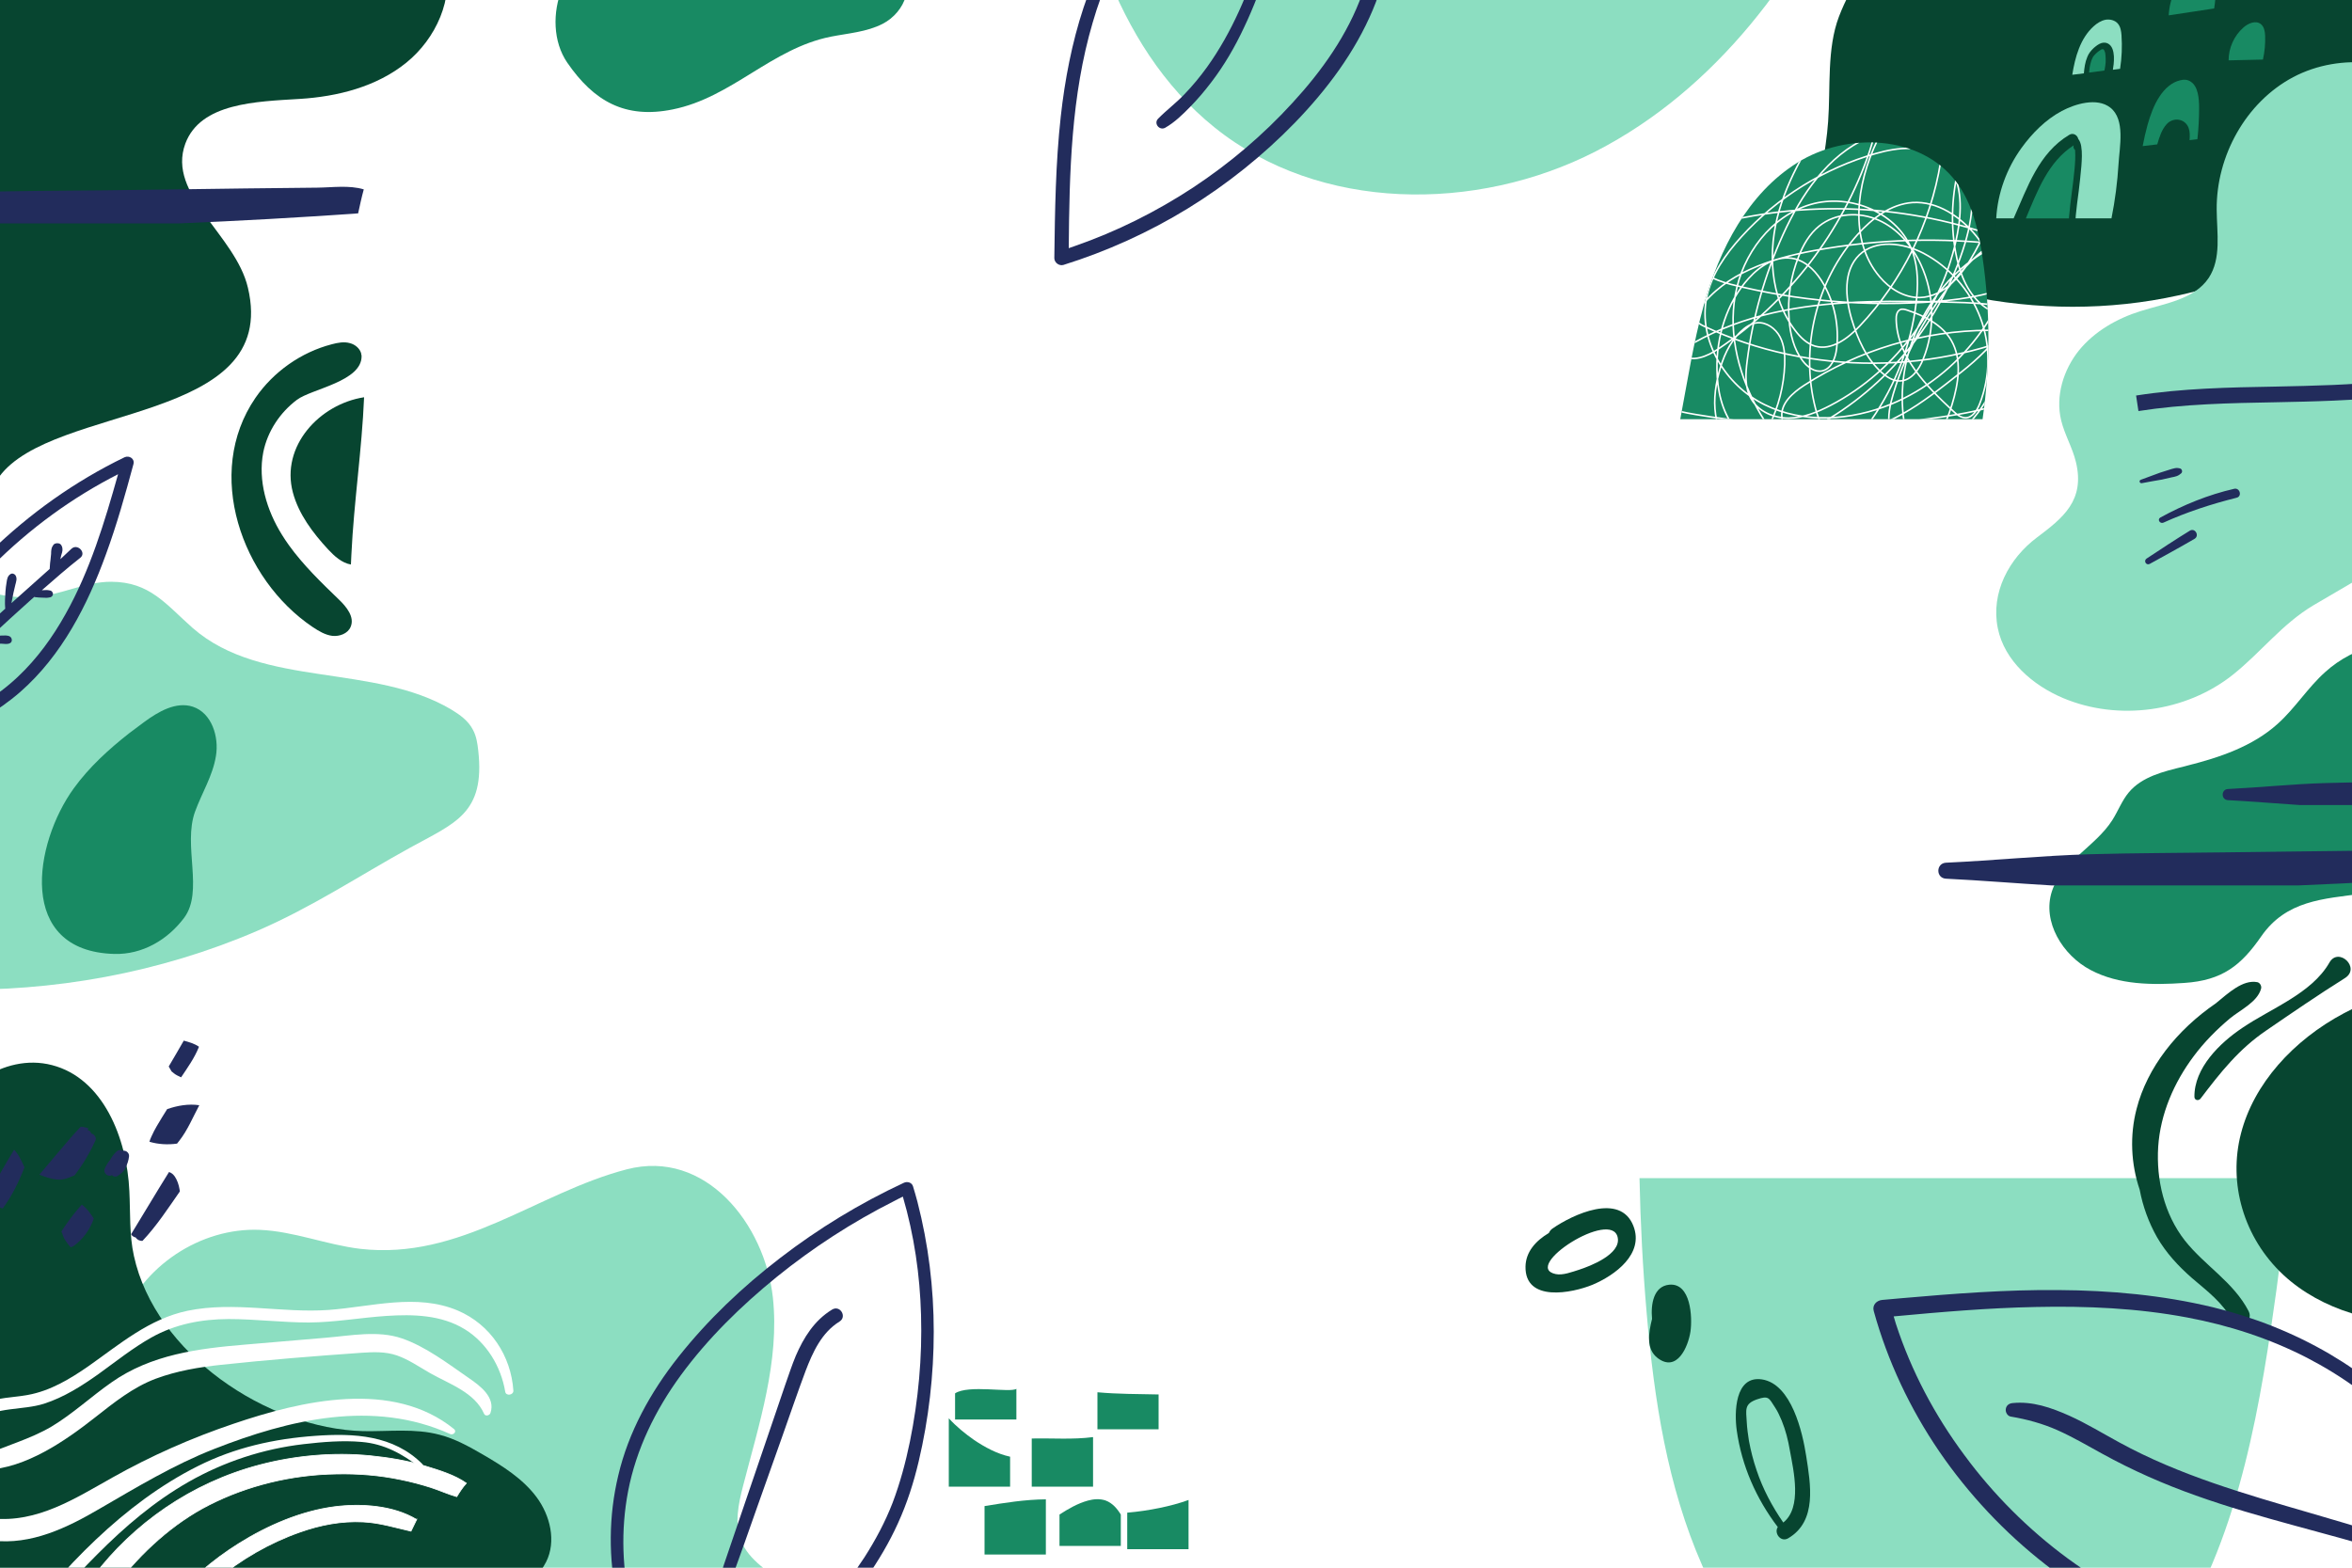 <svg version="1.2" xmlns="http://www.w3.org/2000/svg" viewBox="0 0 1500 1000" width="1575" height="1050">
	<title>5738232</title>
	<defs>
		<clipPath clipPathUnits="userSpaceOnUse" id="cp1">
			<path d="m1500 1000h-1500v-1000h1500z"/>
		</clipPath>
		<clipPath clipPathUnits="userSpaceOnUse" id="cp2">
			<path d="m1264.41 267.36c4.92-34.1 4.95-68.9-0.01-102.99-2.49-17.17-6.51-34.77-16.97-48.6-22.48-29.71-69.47-31.77-101.08-12.05-31.61 19.72-49.85 55.42-59.84 91.31-6.61 23.72-10.28 48.13-14.87 72.33z"/>
		</clipPath>
	</defs>
	<style>
		.s0 { fill: #ffffff } 
		.s1 { fill: #8cdec1 } 
		.s2 { fill: #074530 } 
		.s3 { fill: #222c5c } 
		.s4 { fill: #188a63 } 
		.s5 { fill: none;stroke: #ffffff;stroke-miterlimit:10 } 
		.s6 { fill: #ffffff;stroke: #ffffff;stroke-miterlimit:10;stroke-width: .5 } 
		.s7 { fill: #c56f45 } 
	</style>
	<g id="BACKGROUND">
		<path id="&lt;Path&gt;" class="s0" d="m1500 1000h-1500v-1000h1500z"/>
	</g>
	<g id="OBJECTS">
		<g id="&lt;Clip Group&gt;" clip-path="url(#cp1)">
			<path id="&lt;Path&gt;" class="s1" d="m984.7-376.7c-108.8 2.6-218.8 15-325.3 13.5-7.1 70.7 5.6 149.3 15.7 219.5 11.9 83.2 34 172.3 99.5 225 66.9 53.9 166.8 54.4 243.2 15.2 76.4-39.3 131.1-112.3 165-191.2 32.7-76.3 54-166.2 72.6-245.5 15.4-66.2-76.1-41.1-119-40.1q-75.8 1.8-151.7 3.6z"/>
			<path id="&lt;Path&gt;" class="s2" d="m1600.4 25.1c31.8-35.9 44.4-72.5 0.5-102.3-26.4-17.9-56.5-39.7-87.1-49.5-78.2-25.3-184.4 11.5-253.1 48.6-38.2 20.6-72 47.2-87.9 88.7-7.8 20.5-5.3 45.4-6.9 67-1.3 19.1-6.4 37.9-5.5 57 1.8 36.9 63.4 47.4 93.7 53.9 44.5 9.5 90.9 9.7 135.3-0.1 32.8-7.2 64.7-19.7 92-39.2 24.8-17.8 45.3-40.9 65.5-63.7q26.8-30.2 53.5-60.4z"/>
			<path id="&lt;Path&gt;" class="s1" d="m414.2 1161.3c-63.4 3.9-126.9 1.7-186.8 27.3-25.1 10.7-48.7 25.1-74.5 34.3-58.4 21-122.7 14.3-184.2 22.4-37.6 4.9-75.5 15.4-112.7 8.2-23.6-4.5-45.4-16-65.3-29.6-34.7-23.8-66.8-59.7-65.3-101.7 1.1-34.2 24.6-62.8 46.3-87.2 50.5-56.6 140.2-73.8 204.3-111q36.4-21.1 72.8-42.2c6.4-3.7 13.1-7.6 17.7-13.5 5.6-7.1 7.6-16.3 10.7-24.8 13.1-35.6 50.6-60.6 88.5-59 21.7 0.9 42.4 9.5 64 12.1 64.1 7.4 112.7-35.8 170-50.7 50.3-13.1 88 35 93.2 81.7 4.4 40.6-8.8 80.7-19 120.2-3 11.6-5.6 24.1-1.2 35.2 5.1 12.5 17.9 19.8 28.7 27.9 21.5 16.1 56 53.7 50.7 82.5-1.6 8.2-4.3 16.7-10.5 22.3-4.5 4-10.4 6.1-16.1 8.1-34.4 12.1-74.6 37.5-111.3 37.5z"/>
			<path id="&lt;Path&gt;" class="s1" d="m1045.6 751.5c0.6 28.9 2.1 57.7 4.6 86.4 4.7 54.9 13.2 110.2 35.4 160.7 22.2 50.4 59.5 96 109.6 118.9 22.1 10.1 46.7 15.6 70.8 13.3 41.8-4 78.4-31 104.5-63.8 49.2-61.9 66.4-142.8 78-221 4.7-31.4 8.6-62.9 11.5-94.5z"/>
			<path id="&lt;Path&gt;" class="s1" d="m204.5 430.1c-30-4.5-59.3-10-81.6-29.5-17.2-15.2-27.3-29.4-51.9-29.5-17-0.1-32.3 8.7-49.2 9.7-51.3 3.4-77.4-39.3-105.6-74.5-22-27.4-57.1-52.8-89.7-39.7-10.2 4.1-19.3 11.8-30.2 12.5-11.4 0.7-22.6-6.3-33.7-3.7-6.7 1.5-12.1 6.3-16.7 11.4-20 22.3-29.3 53.8-24.5 83.4 1.8 11.1 5.4 22 5.8 33.3 1.3 35.6-23.1 64.6-18.5 100.9 4.6 36.8 29.2 62.6 61.9 78.8 121.3 60.1 269.1 64.1 393.4 10.6 35-15.1 64.6-34.9 97.4-53 28.8-15.9 48.1-21.8 43.6-62-0.5-4.6-1.2-9.3-3.4-13.3-2.9-5.7-8.3-9.6-13.8-12.9-24.6-14.6-54.3-18.1-83.3-22.5z"/>
			<g id="&lt;Group&gt;">
				<path id="&lt;Path&gt;" class="s2" d="m224.1 353.7c1.6-33.5 6.7-66.8 8.1-100.3-28.5 4.4-53.3 31.3-45.4 60.8 3.7 13.8 12.7 25.7 22.4 36.2 4.1 4.4 8.8 8.7 14.6 9.7q0.1-3.2 0.3-6.4z"/>
				<path id="&lt;Path&gt;" class="s2" d="m216.2 382.5c-11.3-10.9-22.8-22-32-34.8q-2.3-3.2-4.4-6.6c-9.7-15.6-15.4-34.5-11.9-52.6 2.7-13.4 10.7-25.4 21.5-33.5 9.4-7 41.6-11.7 41.2-28 0-0.3-0.1-0.6-0.2-0.9q0-0.4-0.1-0.8c-0.9-3.1-3.9-5.6-7.1-6.4-3.8-1.1-7.8-0.3-11.6 0.7-19.6 5.1-37.2 17.5-48.7 34.2-33 48.1-8.7 115.7 36.4 146.1 3.9 2.6 8 5.1 12.6 5.7 4.6 0.5 9.9-1.4 11.7-5.7 2.7-6.2-2.5-12.7-7.4-17.4z"/>
			</g>
			<path id="&lt;Path&gt;" class="s2" d="m-66.9 833.4q1.7-7.8 3.1-15.6c5.7-31.5 6.9-64.5 20.7-93.4 13.8-28.9 45.2-53 76.2-45 32.7 8.4 47.9 46.7 49.4 80.4 0.7 13.8-0.1 27.8 2.9 41.3 13.6 62.3 84.9 110.3 146.4 111.8 16.2 0.3 32.8-1.9 48.5 2.3 9.8 2.5 18.8 7.5 27.6 12.6 12.7 7.4 25.5 15.4 34.3 27.2 8.7 11.7 12.7 28.2 6.1 41.3-3.9 7.9-11.1 13.6-18 19.1-25.7 20.1-52.8 40.1-84.6 47.5-60.8 14.1-122.5-20.9-184.9-19.7-25.7 0.5-51.3 7.1-76.7 4.1-57.6-6.8-114.2-79-81.2-135 14.3-24.3 23.9-51.4 30.2-78.9z"/>
			<path id="&lt;Path&gt;" class="s1" d="m1556.9 170.8c3.8-5.5 8.4-10.5 12.1-16 19.3-28.3 13.6-70.1-11.1-93.7-24.7-23.6-65.1-27.9-95.4-11.9-30.2 16-49.1 50.3-48.8 84.5 0.1 14.9 3.1 31.2-5.1 43.6-9.1 13.6-27.6 16.2-43.3 21.1-15.1 4.7-29.5 12.9-39.5 25.2-9.9 12.4-15 29.1-11.3 44.5 2.2 9.1 7.2 17.4 9.4 26.5 6 24.7-8.3 35.8-24.9 48.3-17.7 13.3-29.5 35.1-24.9 57.8 4.2 20.8 22.2 36.4 41.7 44.6 35.2 14.8 78.2 8.9 108.1-14.8 18.3-14.6 31.4-32.4 51.5-44.4 21.8-13 44.9-25.1 64.3-41.6 21.7-18.5 38.7-46.1 34.5-74.3-2.3-15.8-10.9-29.7-17.4-44.3-6.5-14.5-11-31.4-5-46.1 1.4-3.2 3.1-6.2 5.1-9z"/>
			<path id="&lt;Path&gt;" class="s3" d="m1129.4-62.1c6.4-16 15.6-32.2 17.4-43.5 1-6.6 1.6-13.4 4.1-19.6 6.5-16.4 25.1-25.6 42.6-25.3 17.6 0.2 34.2 8.1 49 17.6 10.6 6.9 21.9 17.3 19.9 29.7-1 6.3-5.3 11.5-9.3 16.4-24.6 29.2-63.3 91.2-111.3 74.2-24-8.4-20.6-28.7-12.4-49.5z"/>
			<path id="&lt;Path&gt;" class="s4" d="m1394.8 488.4c20.8-5.2 41.8-12.3 57.7-26.6 11.2-10 19.2-23.1 30.4-33.1 18.7-17 46.7-24 70.5-15.4 23.8 8.6 41.3 33.5 39 58.7-2.2 22.9-13.4 56.6-30.6 72.1-16.5 14.8-32.8 23-54.8 25.9-25.6 3.4-48.9 4.3-64.9 27.3-12.9 18.6-24.8 28.1-49.1 29.7-20.2 1.4-41.6 1.3-59.6-8.2-18-9.4-31.1-30.9-24.8-50.2 6.2-19 27.7-28.5 38.5-45.4 3.7-5.8 6.1-12.4 10.5-17.7 8.4-10.1 22.2-13.4 35-16.5q1.1-0.3 2.2-0.6z"/>
			<g id="&lt;Group&gt;">
				<g id="&lt;Group&gt;">
					<path id="&lt;Path&gt;" class="s3" d="m1390.3 298.8c-1.2-0.3-2.3-0.4-3.5-0.1-1.1 0.2-2.2 0.6-3.2 0.9q-3 1-6 1.9c-4.1 1.4-8.1 3.1-12.2 4.5-1.5 0.4-0.9 2.5 0.6 2.2 4.2-0.9 8.6-1.5 12.8-2.3q3.1-0.7 6.1-1.4c1.1-0.2 2.2-0.4 3.3-0.8 1.1-0.4 2-1 2.9-1.8 1-0.9 0.5-2.8-0.8-3.1z"/>
					<path id="&lt;Path&gt;" class="s3" d="m1396.6 338.5c-9.3 5.7-18.5 11.8-27.6 17.8-2.1 1.4-0.3 4.6 2 3.4 9.6-5.3 19.2-10.5 28.6-16 3.3-2 0.3-7.2-3-5.2z"/>
					<path id="&lt;Path&gt;" class="s3" d="m1424.8 311.8c-16.5 3.8-32.2 10.2-47 18.3-2.2 1.2-0.3 4.2 1.9 3.3 15-6.8 30.7-11.9 46.7-15.9 3.7-0.9 2.1-6.6-1.6-5.7z"/>
				</g>
				<g id="&lt;Group&gt;">
					<path id="&lt;Path&gt;" class="s3" d="m1363.8 262.2l-1.5-9.9c29.4-4.6 59.5-5.2 88.6-5.7 24.3-0.5 49.5-1 73.9-3.8l1.1 9.9c-24.9 2.9-50.3 3.4-74.8 3.9-28.8 0.5-58.6 1.1-87.3 5.6z"/>
				</g>
			</g>
			<path id="&lt;Path&gt;" class="s4" d="m1264.4 267.4c4.9-34.1 5-68.9 0-103-2.5-17.2-6.5-34.8-17-48.6-22.5-29.7-69.4-31.8-101-12.1-31.7 19.7-49.9 55.4-59.9 91.3-6.6 23.7-10.3 48.2-14.9 72.4z"/>
			<g id="&lt;Clip Group&gt;" clip-path="url(#cp2)">
				<path id="&lt;Path&gt;" fill-rule="evenodd" class="s5" d="m1201.8 29.2c-37.7 15.4-66.8 47.2-86.6 82.8-19.8 35.6-31.4 75-42.8 114.1 6.6 5.5 16.5 1.2 23.6-3.6 44.7-30 79.1-75 96.3-125.9 5.5-16.5 9.2-34.9 2.4-50.9-9.8 1-16.6 9.9-22.2 18.1-15.1 22.1-30.3 44.7-37.8 70.4-7.5 25.7-6.1 55.4 10.2 76.6 3.3 4.4 7.5 8.5 12.7 10 10.5 3 20.9-4.9 28.4-12.8 27.1-28.7 45.3-65.6 51.6-104.5 2.1-13.2 0.2-30.8-12.8-34.2-12.1-3.1-22.2 9.2-27.6 20.4-13.3 27.7-18.3 63.5 1.6 86.9 6.3 7.5 15.5 13.3 25.4 13.2 16.1-0.3 27.7-15.2 35.4-29.3 15.5-28.3 26-59.2 30.8-91 1.2-7.8-1.2-19-9-17.9-2.9 0.5-5.1 2.8-7 5.1-23.5 28.5-33.7 67.4-27.3 103.7 2.3 12.8 7 25.9 17.1 34.2 10 8.3 26.4 9.8 35.5 0.4 8.7-9.2 15.8-8.2 12.2-20.4-2.2-7.4-9.9-11.7-17-14.9-58.7-26.4-125.9-33.4-188.7-19.7-12.5 2.7-27.7 10.1-26.3 22.8 1.2 10.7 13.4 15.8 23.7 18.5 42.8 10.8 87.3 14.5 131.2 11 19.4-1.6 39.2-4.7 56-14.4 2.6-1.5 5.2-3.3 6.4-6.1 3.4-8.3-8.4-14.4-17.4-15.5-40.9-5.1-82.6-3.9-123.2 3.6-27.4 5.1-56.4 14.4-72.8 37.1-1.4 1.9-2.8 4.2-2.1 6.5 0.6 2.3 2.9 3.6 5.1 4.6 67.5 31.8 149.3 31.4 216.6-1-15.8-12.7-37.7-13.8-58-14.3-36.1-0.9-72.5-1.7-107.9 5.3-35.4 7-70.1 22.7-93.8 49.9 9.2 10.6 23.9 14.1 37.7 16.4 55.3 9.4 112.1 9.3 167.4-0.1 26.2-4.5 55.3-13.7 66.5-37.8-11.1-13.1-30-15.9-47.1-15.8-41.5 0.2-82.8 12.5-117.6 35.1-7.2 4.7-15.1 11.5-14.2 20.2 0.7 6.9 7.1 12.1 13.9 13.7 6.7 1.5 13.7 0.3 20.5-1 35.3-6.4 52-19.2 80.2-41.5 21.2-16.7 40.9-39.8 40.9-67 0-3.9-0.6-8.2-3.2-11.1-5.3-5.9-15.1-3.1-21.9 0.8-36 20.8-57.7 63.9-53 105.2 0.5 4.5 1.4 9.3 4.3 12.9 8.3 10.4 25.4 4 35-5.3 32.2-31.1 35.6-87.3 7.3-122.1-10-12.4-24.8-22.4-40.7-21.4-13.8 1-25.8 10.1-35 20.4-26.5 29.6-36.9 72.7-26.8 111.2 2.3 8.7 7.2 18.6 16.2 19.5 8.2 0.9 14.9-6.1 19.6-12.8 15.2-21.9 25-47.5 28.3-74 1.3-10.9 1.5-22.3-2.2-32.7-8.7-24.9-39.7-37.8-65-30.4-25.3 7.4-43.5 31.7-48.1 57.7-4.7 25.9 2.7 53 15.9 75.8 2.7 4.7 5.9 9.4 10.7 11.8 8 4 17.6 0.2 25.4-4.1 44.9-24.5 79.5-67.2 94.4-116.1 6.2-20.4 8.1-45.1-6.5-60.7-13.6-14.4-37.2-15.1-55.4-7-25.6 11.4-42.5 36.4-54.1 61.9-11.5 25.4-19.3 52.5-22.8 80.2-1.1 8.3-1.7 17.3 2.5 24.5 4.7 8.2 14.5 12.3 23.9 12.3 9.4-0.1 18.4-3.8 26.7-8.1 43-22.4 74.3-66.1 81.7-114 2.3-15.4 1.4-33.5-10.8-43.3-11.3-9.2-27.9-7.4-41.9-3.4-32.8 9.3-62.9 27.9-85.8 53.1-10.2 11.2-19.2 24.1-22.2 38.8-5.5 27.3 12 56 36.9 68.3 25 12.4 55.3 10.2 81-0.4 43.3-18 75.5-60.4 81.3-106.9-13.4 0-24.8 9.5-33.9 19.3-21.3 23-37.2 50.9-46.2 80.9-2.1 7-3.8 14.4-2.4 21.6 3.3 17.4 19.1 18.6 29.6 6.3 5.1-5.9 7.9-13.4 10.2-20.8 4.1-13.5 6.6-28.8-0.5-41-5.8-9.9-16.9-15.6-27.9-19.2-1.5-0.5-3.1-1-4.6-0.4-2.2 1-2.7 3.9-2.6 6.4 0.6 23.5 19 42.2 36.2 58.2 2.3 2.2 4.9 4.4 8.1 4.4 4.4-0.1 7.3-4.7 8.9-8.8 6.9-17.4 7.1-37.4 0.5-55-6.6-17.5-19.8-32.5-36.4-41.2-12.9-6.7-30.4-8.9-40.8 1.1-10.4 10.1-9 27.1-4.9 41 3.8 12.6 9.3 25.1 19 33.9 3.4 3 7.5 5.7 12 5.5 7.1-0.3 12-7.3 14.6-13.9 7.8-19.2 7.2-41.6-1.5-60.4-5.6-12.1-14.8-22.9-27-28.3-12.2-5.4-27.4-4.6-37.8 3.8-6.1 4.9-10.2 12-13.1 19.4-5.1 12.7-7.2 26.6-6.1 40.2 0.7 9.4 3 18.9 8.6 26.3 3 4 7.7 7.5 12.5 6.5 5.9-1.3 8.5-8.2 9.2-14.2 1.7-14.1-1.2-28.7-8.2-41-4.2-7.4-10.4-14.3-18.6-16.3-10.9-2.6-21.9 4.2-29.3 12.5-14.1 15.6-20.6 37.2-20.2 58.2 0.2 13.1 3.1 26.6 11.1 36.9 3.8 4.8 10 9.1 15.6 6.6 3.2-1.4 5.2-4.7 6.7-7.8 5.9-12.2 9.3-25.5 9.8-39 0.2-6-0.2-12.3-3-17.6-2.8-5.3-8.5-9.5-14.5-9-4.1 0.4-7.7 2.9-10.7 5.8-7.2 7-11.3 16.6-13.8 26.3-2.6 9.9-3.7 20.4-1.3 30.4 2.5 10 8.9 19.3 18.2 23.6"/>
			</g>
			<g id="&lt;Group&gt;">
				<path id="&lt;Path&gt;" class="s4" d="m1323.3 95.5c0-0.1-0.1-0.1-0.2-0.1q-0.3-0.3-0.4-0.7-0.3-0.3-0.3-0.8v-0.7c0-0.2 0.1-0.3 0.1-0.5-16.4 10.6-23.1 29.1-30.5 46.6h27.5q0.1-0.7 0.1-1.4c0.8-9.9 2.5-19.7 3.4-29.5 0.4-4.2 0.7-8.4 0.4-12.5q-0.1-0.2-0.1-0.4z"/>
				<path id="&lt;Path&gt;" class="s1" d="m1345.8 68.6c-8.5-6.6-22.4-2.3-30.9 2.2-10.3 5.5-18.9 14.2-25.7 23.6-9.4 13-15.2 28.8-16.1 44.9h11.1c8.9-19.9 15.9-41.6 35.5-53.3 2.6-1.6 5.3 0.4 5.7 2.6 1 1.2 1.6 2.9 1.9 4.7 0.7 4.1 0.4 8.5 0.1 12.7-0.4 5.3-1.1 10.7-1.7 16-0.7 5.3-1.4 10.5-1.9 15.8 0 0.4 0 1-0.1 1.5h22.9c2.3-11.5 3.8-23.1 4.5-34.7 0.6-10.7 4.5-28.4-5.3-36z"/>
				<path id="&lt;Path&gt;" class="s4" d="m1334.4 37.2c-0.5 1-0.8 1.8-1 2.7-0.6 2.1-0.9 4.2-1.1 6.4l9.7-1.3q0.1-0.2 0.2-0.4 0.5-2.5 0.7-5 0-0.3 0-0.7c0 0 0 0 0 0 0 0 0 0 0-0.1q0-0.5 0-1.1 0-1.1-0.1-2.2-0.1-0.8-0.2-1.7c0-0.1-0.1-0.5-0.2-0.7q-0.1-0.4-0.3-0.7 0-0.1-0.1-0.2c0-0.1 0-0.1 0-0.1q-0.2-0.2-0.3-0.4 0-0.1-0.1-0.1 0-0.1-0.1-0.1 0 0-0.1 0 0-0.1-0.1-0.1 0 0 0 0 0 0-0.1 0 0 0-0.1 0c-0.1 0-0.3 0-0.4 0q0 0 0 0 0 0 0 0-0.2 0.1-0.4 0.1-0.2 0.1-0.4 0.2c-0.1 0.1-0.1 0.1-0.1 0.1-1.6 0.9-2.9 2.1-4.1 3.4-0.7 0.8-0.9 1-1.3 2z"/>
				<path id="&lt;Path&gt;" class="s1" d="m1353 22.5c-0.2-2.6-0.6-5.4-2.3-7.4-1.8-2.2-5.1-3-7.9-2.5-2.9 0.6-5.4 2.2-7.6 4.2-8.5 7.7-11.8 19.6-13.6 30.9l7.4-0.9c0.3-3.6 0.8-7.2 2.2-10.5 0.9-2.3 2.3-4 4.1-5.7 1.4-1.2 3-2.5 4.8-3.1 3.2-1 5.9 0.6 7.1 3.6 1.2 3.1 1.1 6.6 0.8 9.8q-0.2 1.8-0.5 3.6l4.6-0.6c1.1-7.1 1.4-14.3 0.9-21.4z"/>
				<path id="&lt;Path&gt;" class="s4" d="m1375.8 92.1c1.3-4.5 2.8-9.4 6-12.9 4.2-4.6 11.7-3.7 14 2.4 0.9 2.5 0.8 5.2 0.6 7.8q2.5-0.3 5-0.6 1.1-9.9 1.1-20c0-6.2-0.7-13.6-5.2-16.6-2-1.5-4.5-1.6-6.8-1-5.4 1.2-10 5.3-13.4 10.6-3.4 5.2-5.7 11.5-7.5 17.9q-1.8 6.6-3.1 13.5 4.7-0.5 9.3-1.1z"/>
				<path id="&lt;Path&gt;" class="s4" d="m1383.1 9.8c0.3-5.4 1.6-10.8 3.9-15.7 1.6-3.7 3.9-7.2 7.1-9.5 3.3-2.4 7.7-3.4 11.5-1.8 3.9 1.6 6.3 5.7 7 9.9 0.8 4.2 0.1 8.5-0.5 12.7"/>
				<path id="&lt;Path&gt;" class="s4" d="m1421.3 38.5c0-7.9 3.5-15.7 9.4-20.9 3.1-2.8 8-4.8 11.2-2.2 2.1 1.7 2.6 4.7 2.7 7.4 0.2 5.1-0.3 10.2-1.4 15.2"/>
			</g>
			<g id="&lt;Group&gt;">
				<g id="&lt;Group&gt;">
					<path id="&lt;Path&gt;" class="s6" d="m271.6 935.3c-11.5-3.5-23.5-5.5-35.5-6.7-23.5-2.3-47.7-0.1-70.3 5.8-43.9 11.5-80.7 37.6-106 70.9-14.2 18.6-27.8 49.6-34.3 71.3 4.4 0.4 8.7 0.9 13.1 1.5 13.9-44.4 48.9-94.7 94.5-118 24.7-12.6 53-19.5 81.5-19.9 13.8-0.3 27.5 0.8 40.9 3.6 6.5 1.3 12.9 3 19.2 5 5.6 1.8 11 4.3 16.6 5.9 1.8-3 3.7-5.9 6.1-8.6-7.4-5.2-17.3-8.2-25.8-10.8z"/>
					<path id="&lt;Path&gt;" class="s6" d="m265.7 969.3c-15-9.1-35.6-10.3-52.2-8.2-21.6 2.8-42.8 12-61.2 23.5-33.4 20.9-60.1 52-75.2 88.4-2.5 6.2-4.2 14-9 18.8-4.5 4.3-11.3 5.5-17.2 6.6-15.6 3-30.3 1.2-45.9 1.6-5.2 0.2-6.4 7.7-1.3 9.2 11.1 3.2 24 2.5 35.4 1.3 9.8-0.9 20.8-2.1 29.7-6.7 8.7-4.5 12.4-12.5 15.7-21.3 3.7-9.6 8.1-18.8 13.3-27.7 21-35.4 54.5-63.8 93.5-77.5 13-4.6 26.4-7.2 40.3-6.5 10.5 0.5 20.4 3.6 30.5 5.9q1.7-3.7 3.6-7.4z"/>
				</g>
				<path id="&lt;Path&gt;" class="s0" d="m289.6 911.6c-39.2-31.8-97.2-18.2-140.7-3.4-26.7 9-52.7 20.5-77.2 34.3-23.9 13.4-47.9 29-76.6 26.1-9.1-1-8.9 13 0 14.1 24.8 3 47.8-8.2 68.6-20.4 23.8-13.8 47.1-27.9 72.8-38 47.9-18.8 101.6-31.8 150.7-9.5 1.9 0.8 4.3-1.6 2.4-3.2z"/>
				<path id="&lt;Path&gt;" class="s0" d="m299.1 879.1c-13.2-9.1-27.6-20.2-42.9-25.4-15.2-5.2-32.6-1.7-48.2-0.4q-25.8 2.2-51.7 4.4c-30 2.5-59.9 6.3-85.2 24.1-12.9 9-24.5 19.9-38.1 28.1-14.2 8.4-29.6 12.2-44.3 19.1-4.2 2-2.1 8.7 2.3 8.6 25.4-1 50.5-18.4 69.7-33.5 12.1-9.5 24-19.1 38.5-24.6 13.4-5 27.6-7.4 41.7-8.9 29.9-3.2 59.9-5.6 89.8-7.7 7.6-0.5 15.1-0.8 22.4 1.7 7.5 2.6 14.4 7.4 21.2 11.3 12.2 6.9 28.5 12.3 34.4 25.9 0.8 1.9 3.6 1.1 4.1-0.5 3.3-9.9-6.4-17.2-13.7-22.2z"/>
				<path id="&lt;Path&gt;" class="s0" d="m292 836c-26.4-11.2-55.2-2.4-82.5-0.4-29.9 2.1-60.1-5.6-89.8 0.5-24.5 5.1-43.3 21.3-63.2 35.3-11.8 8.2-24.4 15.8-38.7 18.4-13 2.4-26.2 1.2-36.5 10.8-2.9 2.6 1 7.9 4.2 5.5 12.2-9 28.7-6.3 42.6-10.7 12.7-4.1 24-11.3 34.7-18.9 11.1-8 21.8-16.6 33.7-23.3 15.3-8.6 31.8-11.7 49.2-11.8 17.2 0 34.2 2.2 51.3 2.2 16.6-0.1 33-3.1 49.5-4.2 17-1.1 34.9-0.7 49.9 8.5 14 8.6 23.1 23.8 25.8 39.8 0.4 3 5.4 2.3 5.2-0.7-1.5-22.2-14.6-42.1-35.4-51z"/>
				<path id="&lt;Path&gt;" class="s0" d="m269.4 933.9c-18.5-18.5-43.6-19.8-68.4-18-26.3 1.9-51.1 7.4-74.8 19.3-47.4 23.7-86.7 65.6-118.4 107.3-1.7 2.2 1.9 4.9 3.7 2.9 34.5-36.1 64.7-75 108.9-100.2 22.5-12.8 47.4-21 73.2-24 12.2-1.4 24.8-2.5 37.1-1.4 14.3 1.2 25.9 7.6 37 16.2 1.3 1 2.7-1 1.7-2.1z"/>
			</g>
			<path id="&lt;Path&gt;" class="s2" d="m-93.8 381.6c37.5 53.1 69.1-44.6 93.3-77.5 34.4-46.9 179.3-33.4 158.6-120.6-7.9-33.7-51.9-59.4-39.9-91.9 9.7-26 45.2-26.8 72.9-28.5 24.3-1.5 49.1-7.8 68-23.1 18.9-15.3 30.7-41 24.7-64.6-6.1-23.8-28.7-40.6-52.5-46.8-23.8-6.2-48.9-3.6-73.4-0.8q-50 5.8-99.9 12.9c-36.5 5.3-74.3 11.6-105.1 31.9-34.6 22.9-56.6 61.3-67.5 101.2-11 40-12.1 81.9-12.8 123.4-0.9 55.5-0.7 113.1 22.2 163.7 3.9 8.6 7.7 15.4 11.4 20.7z"/>
			<path id="&lt;Path&gt;" class="s3" d="m1512.1 1148.3c-1.4-4.5-7.9-2.6-7.1 1.9 5.1 26.9 7 57.8-8.8 81.6-6.2 9.4-15.3 17.5-26 21.5-13.1 4.8-27.1 2.1-40.6 0.1-25.1-3.6-52.3-3.3-74.4 10.8-8.9 5.7-16.8 13.3-22.1 22.5-7 11.8-7.1 24.6-9.4 37.8-3.5 20.2-21.6 35-42.1 35.1-2.5 0-5-0.2-7.4-0.7-0.8-0.1-2.9-1-4.5-1.5 0.5-1 0.8-2.9 1-3.6q1.9-6.2 3.8-12.4c3.8-12.2 7.4-24.4 11.8-36.4 8.2-22.7 19.8-45.6 40.8-58.8 21.4-13.5 47.5-16.1 72.2-16.8 25-0.7 57.3-2.5 69.1-29.1 5.9-13.4 2.6-27.4 1.4-41.4-1.1-14.4 2.6-27.9 14.8-36.6q1.2-0.9 1.9-2 0.4 0 0.8 0c6.4-0.5 10.2-9.7 3.5-13.1-7.2-3.6-14.5-4.8-21.7-4.3-12.9-3.3-26.9-1.2-39.3 4.5-19.5 9-30.7 25.2-39.4 44-2.5 5.6-5 11.3-8.1 16.8q-3.1 4.1-6.1 8.3-0.8 1.1-1 2.2c-0.3 0.3-0.5 0.6-0.8 0.9-8.3 9.1-19.6 12.2-31.5 13.8-11.8 1.7-23.9 2.1-35.3 5.9-9.6 3.3-18.2 8.6-25.5 15.6-10.1 9.7-17.4 21.8-23.4 34.5-5.2 8.9-9 18.6-11.4 28.6-2 8.9 10.5 12.2 13.6 3.7 2.9-8.2 6-16.6 9.7-24.7 5-8.8 11.5-16.7 19.3-23.4 14.6-12.8 32.1-18.5 50.8-21.9 17.9-3.3 37-5.4 52.9-15.1 18.1-10.9 23.3-30 35.8-45.7 8.7-10.9 20.2-19.4 33-24.7-2.2 3.7-4 7.7-5.2 12-3.8 14 0.3 27.9 0.7 42 0.9 35.2-39.6 34.3-64.7 35.3-26.2 1.1-54.1 5.2-76.2 20.5-21.5 14.9-34.1 38-43.1 62-4.9 13-8.8 26.4-12.9 39.6-3.4 11-12.4 26.8 2.4 32.7 19.8 7.9 43.5 1.1 58.5-13.3 8-7.8 13.3-17.8 15.3-28.8 2.5-14.4 2.2-28.2 11.8-40.1 18.9-23.6 51.7-25.1 79.3-21.4 15.9 2.1 32 4.5 47.3-1.7 12.1-4.9 22-13.8 29.3-24.4 19-27.4 16.2-61.9 7.2-92.3z"/>
			<g id="&lt;Group&gt;">
				<path id="&lt;Path&gt;" class="s2" d="m1500 643.7q-2.6 1.3-5.1 2.6c-32.6 17.3-57.6 45.2-65.7 76.7-8.2 31.5 1.4 66.4 27.2 90.4 11.9 11 27 19.3 43.6 24.4z"/>
				<path id="&lt;Path&gt;" class="s2" d="m1439.6 626.5c-9.3-1.8-18.8 7.3-25.6 12.8q-0.4 0.3-0.7 0.6c-25.1 17.2-43.9 41-50.7 67.5-4.4 17-3.6 34.9 2 51.5 2 10.6 5.7 20.8 11 30.2 5.8 10.1 13.7 18.6 22.4 26.2 9.8 8.4 19.5 15.5 25.7 27.2 3.6 6.8 13.9 0.8 10.4-6.1-9.6-18.6-28.1-29.1-40.7-45.1-13.2-16.9-18.3-38.7-17-59.8 1.4-21 10.1-41 22.6-57.7 6.7-9 14.6-17 23.2-24.2 6.4-5.3 17.5-10.4 19.8-18.9 0.5-1.6-0.6-3.8-2.4-4.2z"/>
				<path id="&lt;Path&gt;" class="s2" d="m1485.6 614c-11.3 19.8-37.3 29.2-55.6 41.7-14.3 9.6-30.7 25.5-30.5 44 0.1 2.3 2.7 2.6 3.9 1.1 12.7-16.7 24.4-31.6 42.1-43.6 16.5-11.3 33.1-22.7 50-33.3 10.3-6.5-4.1-20.1-9.9-9.9z"/>
				<path id="&lt;Compound Path&gt;" fill-rule="evenodd" class="s2" d="m1140.5 981.2c-4.8 2.9-9.3-3.3-6.7-7.1-13.8-18.2-23-39-26.2-61.8-1.5-10.9-1.4-35 16.1-32.4 18.9 2.9 25.9 33.9 28.2 48.8 2.8 18 7.1 41.6-11.4 52.5zm1-56c-1.1-6.5-2.7-12.9-5.2-19-1.3-3-2.5-5.8-4.3-8.5-3.9-6-4-7.6-11.4-5.1-8.4 2.9-7 6.8-6.6 14.5 0.2 4 0.8 8.1 1.4 12 1.2 6.4 2.8 12.7 4.9 18.8 4 12 9.9 23 17 33.3 12.1-9.6 6.6-32.9 4.2-46z"/>
				<path id="&lt;Path&gt;" class="s2" d="m1064.5 819.5c-9.8 1-11.8 12.1-10.9 21.8-2.2 8.9-4 19.2 3.6 25 12.3 9.3 19.4-7.1 20.9-16.9 1.3-9.1 0.3-31.3-13.6-29.9z"/>
				<path id="&lt;Compound Path&gt;" fill-rule="evenodd" class="s2" d="m1015.7 819.5c-13.1 5.4-43.2 11.4-42.8-11.6 0.2-9.4 6.5-16.4 14.9-21.4 0.5-1.1 1.2-2.1 2.4-2.9 12.7-8.8 43.1-23.2 51.5-1.6 7 17.9-11.8 31.5-26 37.5zm16-30.1c-3.7-18.6-61.6 18.6-39.6 23.3 4.5 1 10.6-1.4 14.8-2.7 7.1-2.3 27-9.9 24.8-20.6z"/>
			</g>
			<path id="&lt;Path&gt;" class="s4" d="m82.4 467.7c-13.1 10.3-25.5 21.6-35.3 35.1-25.5 35.1-36.8 104 25.8 105.7 17.9 0.5 34-9 44.5-23 12.7-17-0.9-46.1 7-67.8 4.3-11.8 11.3-22.9 13.3-35.4 2.1-12.4-2.7-27.5-14.7-31.5-10.7-3.5-22 3.1-31.1 9.8q-4.8 3.5-9.5 7.1z"/>
			<g id="&lt;Group&gt;">
				<g id="&lt;Group&gt;">
					<g id="&lt;Group&gt;">
						<path id="&lt;Path&gt;" class="s3" d="m114.5 758.6c-0.5-3-1.5-5.9-3.2-8.4q-0.1 0.1-0.1 0.1 0-0.1 0-0.2 0 0-0.1-0.1c-0.8-1.1-1.9-1.9-3.3-2.4-8.2 13.1-16.1 26.5-24.2 39.7 0.6 1.1 1.7 1.8 3 2.1 0.8 1.4 2.6 2.3 4.3 2.1 9-9.5 16.4-20.9 23.8-31.5-0.1-0.5-0.1-0.9-0.2-1.4z"/>
					</g>
					<g id="&lt;Group&gt;">
						<path id="&lt;Path&gt;" class="s3" d="m112.9 729.5c0.5-0.6 1-1.2 1.5-1.9 5.3-6.8 8.6-14.9 12.7-22.6-6.9-1-13.9 0.2-20.5 2.5-2.2 3.6-4.5 7.1-6.6 10.8-1.2 2.1-2.4 4.3-3.4 6.6-0.6 1.3-1 2.3-1.3 3.4 5.7 1.7 11.7 2 17.6 1.2z"/>
					</g>
					<g id="&lt;Group&gt;">
						<path id="&lt;Path&gt;" class="s3" d="m108.3 681.5q0.5 1 1.1 1.9 0.1 0.1 0.1 0.1 0 0 0.1 0.1 0.2 0.2 0.4 0.3 0.6 0.5 1.1 0.9 0.1 0.1 0.1 0.1 0 0 0.1 0 0.3 0.2 0.5 0.4 0.6 0.3 1.2 0.7 1.2 0.6 2.5 1.2 0 0 0 0c4.2-6.3 8.6-12.4 11.4-19.5-2.8-2-6.4-3-9.7-3.9-3.2 5.5-6.3 11-9.6 16.5q0.4 0.6 0.7 1.2z"/>
					</g>
					<g id="&lt;Group&gt;">
						<path id="&lt;Path&gt;" class="s3" d="m-47.4 592.2c-7.8 12.5-16.5 24.5-23.6 37.4 1.9 1 3.6 2.1 5.7 2.7q1.8 0.4 3.6 0.7c1.6-0.6 3-1.3 4.1-2.1 4.9-3.3 8.1-8.5 11.1-13.4q4.2-6.7 7.6-13.9c0.4-0.8 0.6-1.8 0.5-2.7-2.9-3-5.9-5.8-9-8.7z"/>
					</g>
					<g id="&lt;Group&gt;">
						<path id="&lt;Path&gt;" class="s3" d="m59.5 723.6c-0.4-0.3-0.8-0.4-1.2-0.5-0.3-0.7-0.8-1.5-1.4-1.9q-0.6-0.3-1.1-0.4 0.1-0.2 0.3-0.4 0.2-0.3 0.3-0.6-1.4-0.6-3.1-0.9-0.9-0.1-1.8-0.2c-5.9 6.1-11.1 12.7-16.6 19q-5 5.8-9.8 11.6c3.6 1.4 7.2 2.7 11 3.1 2.4 0.3 4.7-0.1 7-0.9 1.5-0.6 2.9-1.2 4.4-1.7q8-10.4 13.4-22.4c0.6-1.3-0.3-3.1-1.4-3.8z"/>
					</g>
					<g id="&lt;Group&gt;">
						<path id="&lt;Path&gt;" class="s3" d="m39.6 786.5q0.5 1.6 1.2 3.2 0.2 0.4 0.4 0.7c0 0.1 0.2 0.4 0.2 0.4q0.4 0.6 0.8 1.2 0.8 1.2 1.7 2.3 0.5 0.5 0.9 1 0 0.1 0.1 0.1 0 0.1 0.1 0.1 0 0.1 0 0.1 1.1-0.2 2.1-0.9c5.9-4.3 10.4-10.5 12.7-17.4q-0.7-1.1-1.3-2c-1.9-2.8-3.8-5-6.3-6.9-3.7 4-7.1 8.4-10.2 12.9q-1.5 2.1-2.9 4.4 0.3 0.3 0.5 0.8z"/>
					</g>
					<g id="&lt;Group&gt;">
						<path id="&lt;Path&gt;" class="s3" d="m80.7 734.5c-0.9-0.5-1.8-0.6-2.7-0.4q-0.4-0.3-0.7-0.4c-1-0.3-1.9 0-2.7 0.6-0.6 0.5-1.2 1.1-1.7 1.7 0 0.1-0.4 0.4-0.1 0.1q-0.1 0.2-0.3 0.4-0.4 0.5-0.8 1-0.8 1.1-1.4 2.3c-1.5 1.8-2.7 3.7-3.6 5.9-0.2 0.4-0.2 1.2-0.1 1.7 0.2 0.7 0.6 1.3 1.2 1.8 0.9 0.8 2.5 1.1 3.6 0.4q0.1 0 0.1 0.1c0.8 0.8 2.2 1.2 3.3 0.5q1.5-0.9 2.9-2.1c1-0.9 1.8-1.9 2.3-3.1 1.2-2.4 2-4.7 2.3-7.4 0.2-1.2-0.6-2.5-1.6-3.1z"/>
					</g>
					<g id="&lt;Group&gt;">
						<path id="&lt;Path&gt;" class="s3" d="m-50.3 649.4c-5.7 3.4-10.1 9.5-14.4 14.5-2.2 2.6-4.5 5.1-6.8 7.7-1.4 1.9-3 4.1-3.1 6.6-0.1 0.7 0.1 1.4 0.4 2-0.4 1.3 0.2 2.6 1.1 3.5q0 0 0.1 0c10.5-10.2 21.4-20 32.1-30q1.3-1.9 2.5-3.8c-3.1-3.1-8.2-2.8-11.9-0.5z"/>
					</g>
					<g id="&lt;Group&gt;">
						<path id="&lt;Path&gt;" class="s3" d="m12.6 738.4c-1.1-2-2.3-3.6-3.6-5-5.8 9.5-11.4 19.2-16.5 29.2 1.4 2.1 2.9 4 4.7 5.6 1.3 1.2 2.9 2.3 4.5 2.7q0 0 0 0c5.7-7.7 10.3-16.8 13.9-26.3-1-2.1-1.9-4.2-3-6.2z"/>
					</g>
				</g>
			</g>
			<path id="&lt;Path&gt;" class="s4" d="m531.7-34.1c-5.2 0.3-10.2 1.4-14.7 3.6-8.8 4.4-15.8 11.9-24.4 16.9-11.6 6.7-26 8.5-38.9 4.8-20.2-5.9-36.2-24.2-57.2-25.2-36.5-1.8-53 47.5-34.7 74 16.8 24.4 36.7 36 67.2 29.8 37.8-7.6 62.9-38.8 100.8-46.4 11.2-2.2 23-3 33.1-8.2 14.4-7.4 22.3-26.8 7.7-37.5-10.1-7.5-25.3-12.6-38.9-11.8z"/>
			<path id="&lt;Path&gt;" class="s3" d="m-110.4 138.2c22.5 1 44.8 3 67.3 4.3h157.3c38.1-1.6 76.2-3.7 114.2-6.4 1.1-5.1 2.2-10.2 3.6-15.3-9.3-2.8-20.1-1.2-29.6-1.1q-22.9 0.2-45.8 0.5-44.5 0.6-89 1.2c-28.8 0.3-57.5 0.3-86.3 1.2-30.7 0.9-61.1 4-91.7 5.4-6.5 0.3-6.5 9.9 0 10.2z"/>
			<path id="&lt;Path&gt;" class="s3" d="m1241.1 560.5c22.5 1.1 44.8 3 67.3 4.3h157.3c38.1-1.6 76.2-3.7 114.2-6.3 1.1-5.2 2.2-10.3 3.5-15.4-9.2-2.8-20-1.1-29.5-1.1q-22.9 0.3-45.8 0.6-44.5 0.5-89 1.1c-28.8 0.4-57.6 0.4-86.3 1.2-30.7 0.9-61.1 4-91.7 5.4-6.5 0.3-6.6 9.9 0 10.2z"/>
			<path id="&lt;Path&gt;" class="s3" d="m1420.9 510.4c15.1 0.8 30.3 2.1 45.5 3.1h106.4c25.8-1.2 51.6-2.6 77.4-4.5 0.7-3.6 1.4-7.2 2.3-10.8-6.2-2-13.5-0.8-20-0.8q-15.5 0.2-31 0.4-30.1 0.4-60.2 0.8c-19.5 0.3-38.9 0.3-58.4 0.9-20.8 0.6-41.4 2.8-62 3.8-4.5 0.2-4.5 6.9 0 7.1z"/>
			<path id="&lt;Compound Path&gt;" fill-rule="evenodd" class="s3" d="m595.5 849.4c0 27.7-3.2 55.7-9.6 82.8-3.2 13.5-7.4 26.7-13.2 39.4-5.5 12.2-12.4 23.8-20.2 35-7.6 10.9-15.9 21.4-24.6 31.6-7.8 9.2-16 18.1-25 26.2-17.8 16.1-39.4 29.6-64.1 33.3q-0.3 0.3-0.7 0.4c-0.5 2-2.9 3.4-4.6 1.5q-3.3-3.8-6.4-7.7c-16.5-21.3-28-46-33.5-71.8-5.6-26-5.5-53 0.7-78.9 6.5-27.7 20.5-53.1 38.4-75.7 18.6-23.5 40.8-44.6 64.9-63.1 24.3-18.7 50.7-34.8 78.8-47.9 2.3-1.1 5.2-0.2 5.9 2.3q1.5 4.9 2.8 9.8c7 27.1 10.4 54.9 10.4 82.8zm-8.1-10.6c-0.7-25.5-4.4-50.9-11.6-75.5-1.8 0.9-3.7 1.8-5.5 2.8-26.8 13.5-51.9 29.8-74.9 48.4-22.8 18.5-44 39.3-61.1 62.6-16.4 22.4-28.5 47.2-33.7 74-4.8 25-3.9 51 2.3 75.6 5.9 23.1 16 45.1 30.8 64.3q0.6-0.8 1.4-1.3c2.1-16.1 5.9-32 10.4-47.7q0.2-0.6 0.4-1.3 0.7 0.3 1.5 0.5c0.5-1.7 1.1-3.4 1.7-5q2.1-6.5 4.3-13.1c2.8-8.5 5.7-17.1 8.5-25.7 10.3-30.4 20.8-60.8 31.1-91.2q3.9-11.5 7.8-22.9c2.2-6.2 4.2-12.4 6.7-18.4 5-11.6 11.8-22.6 23.1-29.5 5.1-3.2 9.8 4.5 4.8 7.6-11.5 7.1-17.1 19.7-21.6 31.4-5.3 14.1-10.1 28.4-15.2 42.7l-15.8 44.5c-5.2 14.8-10.4 29.6-15.8 44.4l-8.2 22.4q-2.1 5.7-4.1 11.4c-1.4 3.7-3.1 7.2-4.6 10.8q-0.1 0.2-0.2 0.4c-3.5 12.4-6.3 24.9-8.8 37.5q2-0.4 3.9-0.8c23.2-5.7 42.5-20 58.8-36 8.6-8.4 16.4-17.3 23.9-26.5 8.4-10.2 16.4-20.8 23.6-31.8 7.1-11.1 13.3-22.7 18-34.9 4.8-12.7 8.3-25.8 11-38.9 5.4-26.6 7.9-53.8 7.1-80.8z"/>
			<g id="&lt;Group&gt;">
				<g id="&lt;Group&gt;">
					<g id="&lt;Group&gt;">
						<g id="&lt;Group&gt;">
							<g id="&lt;Group&gt;">
								<g id="&lt;Group&gt;">
									<path id="&lt;Compound Path&gt;" fill-rule="evenodd" class="s3" d="m875.5 6.3c-11.4 27.1-29.3 50.9-49.6 71.9-20.4 21-43.5 39.5-68.4 54.8-24.8 15.2-51.5 27.3-79.3 36-2.8 0.8-5.8-1.5-5.8-4.4 0.4-30.1 0.8-60.3 4.1-90.2 5.2-46.9 18-94.4 46.8-132.6 26.8-35.4 66.1-56.8 107.1-71.6q-0.1-0.1-0.2-0.1c-2.8-1.5-3.7-5.5-2.1-8.2 1.7-2.8 5.3-3.6 8.1-2.1 2.7 1.4 5.3 3 7.8 4.7 20.9 14.6 34.6 37.5 40.1 62.3 6 26.8 2 54.3-8.6 79.5zm-3.6-84.2c-3.4-11.1-8.6-21.7-15.7-30.8-4.6-5.9-9.9-10.9-15.8-15.1-4.1 14.4-8.5 28.7-13.6 42.8q-0.1-0.1-0.3-0.1-0.9-0.4-1.8-0.7c-1.6 6.3-3.1 12.6-4.7 18.9-6.6 27.5-14.4 54.8-26.6 80.4-5.8 12.4-12.7 24.3-21 35.1-4.2 5.5-8.5 10.6-13.3 15.5-4.8 4.9-10 10-16 13.4-3.7 2-7.5-2.8-4.5-5.8 5.4-5.5 11.5-10 16.8-15.6 5.2-5.4 10-11.2 14.4-17.3 16-22.3 26.6-48 34.9-74 4.4-13.8 8.2-27.8 12.1-41.7 4.3-15.7 9.1-31.2 16.7-45.6 0.2-0.4 0.4-0.6 0.7-0.7q1.2-3.6 2.3-7.1-0.4-0.3-0.9-0.6c-22.8 8.7-45.2 19.2-65.3 33.3-18.1 12.7-33.8 28.9-46 47.4-12.3 18.5-21.2 39.1-27.4 60.5-13.8 46.7-14.9 95.6-15.3 144q2-0.7 4-1.4c26.5-9.2 51.7-21.8 75.2-37.2 23.3-15.4 44.7-33.5 63.5-54.1 18.7-20.3 35.2-43.5 44.5-69.6 8.6-23.9 10.5-49.5 3.1-73.9z"/>
								</g>
							</g>
						</g>
					</g>
				</g>
			</g>
			<path id="&lt;Compound Path&gt;" fill-rule="evenodd" class="s3" d="m85.1 296.1c-5.2 19.3-10.6 38.6-17.5 57.4-11.8 32.6-28.2 64.6-54.6 87.8-14.4 12.6-31.2 21.6-48.2 29.9-8.8 4.2-17.6 8.4-26.2 12.8-8.7 4.5-16.8 9.8-25.3 14.4-3.9 2.2-8.5-3.3-4.9-6.4q0.4-0.3 0.9-0.7-0.1-0.4 0.1-1c5.6-18.9 12.9-37.1 22.1-54.6 16.1-30.9 37.3-59.3 62.3-83.7 25.1-24.4 54-45 85.6-60.3 3-1.4 6.7 0.9 5.7 4.4zm-9.8 6.4c-14.5 7.4-28.4 15.9-41.6 25.5-27.7 20.1-52.1 44.8-72.3 72.4-18.3 25.1-33.2 52.9-43.9 82.2q10.1-14.5 21.3-28c10.4-12.6 21.5-24.6 32.9-36.2q0-0.4 0-0.8-0.1-0.9-0.1-1.8-0.1-1.7-0.1-3.4c-0.1-1.2 0-2.3 0-3.5q-0.1-0.9 0-1.7c0-1 0.3-1.8 0.9-2.6 0.5-0.8 1.2-1.3 2.2-1.3 1 0 1.8 0.5 2.3 1.3 0.5 0.8 0.8 1.6 0.8 2.6 0 0.5-0.1 1.1-0.2 1.7-0.1 1.2-0.2 2.3-0.3 3.5q-0.1 0.3-0.1 0.7 6.5-6.5 13.2-12.8c4.3-4.1 8.7-8.1 13.1-12.1q-0.1-0.1-0.1-0.3c-0.1-1.8-0.2-3.6-0.1-5.4q0.1-2.7 0.3-5.3c0.1-1.9 0.4-3.8 0.7-5.7 0.3-2.1 0.6-4.1 2.5-5.3 1.1-0.7 2.5-0.2 3.2 0.8 1.2 2 0.4 4-0.1 6q-0.6 2.6-1.2 5.1-0.7 3.3-1.3 6.6c8.1-7.3 16.3-14.5 24.4-21.8q0.1-0.9 0.1-1.7 0.1-2 0.4-4c0.1-1.3 0.3-2.7 0.4-4 0-0.7 0-1.4 0.1-2.1 0.1-0.7 0.2-1.4 0.5-2.1q0.3-0.5 0.6-1c0.6-1.3 2.2-1.7 3.6-1.4 1.5 0.3 2.2 1.7 2.4 3.1 0.1 0.9 0.1 1.7-0.2 2.7q-0.3 1-0.6 2-0.3 1.1-0.5 2.3 3.5-3.3 7-6.6c3.9-3.7 9.8 2.5 5.7 5.7-8.4 6.6-16.4 13.6-24.5 20.7q1.2-0.1 2.3-0.1c1.1-0.1 2.1 0.1 3.1 0.3 1 0.2 1.6 1.2 1.7 2.2 0 0.9-0.8 1.9-1.7 2.1-1 0.2-2.1 0.4-3.2 0.3q-1.3 0-2.7-0.1c-0.9 0-1.9-0.1-2.8-0.2q-0.8 0-1.6-0.2-1.2 1.1-2.4 2.1c-8.5 7.6-16.9 15.3-25.3 23.1q1.2-0.2 2.4-0.3 2.2-0.2 4.5-0.3c1.7 0 3.8-0.3 5.3 0.6 1.5 0.9 1.8 3.5 0 4.3-1.7 0.8-3.4 0.4-5.3 0.3q-2.2-0.1-4.4-0.1-3.8 0.1-7.6 0.3c-22.6 21.6-44 44.4-62.6 69.5 3.3-1.7 6.7-3.4 10-5 9.5-4.7 19.1-9 28.7-13.6 16.7-8 32.8-17.2 46.3-30 12.3-11.6 22.2-25.3 30.4-40 15.6-27.8 24.9-58.6 33.5-89.2z"/>
			<path id="&lt;Compound Path&gt;" fill-rule="evenodd" class="s3" d="m1593 1017.3c-7.8-3.9-15.7-7.6-23.8-10.9-4.1 10.6-10.7 20.3-18.9 28.4-13.2 13-30.2 21.2-48.3 24.9-20.2 4.1-41 3-61.2-0.3-16.8-2.8-33.3-7.3-49.3-13.1-31.3-11.3-60.5-27.8-86.8-48.2-26.2-20.4-49.2-44.9-67.9-72.2-18.7-27.4-33-57.7-41.8-89.6-1.1-3.8 1.8-6.8 5.4-7.1q6.1-0.6 12.3-1.1c33.2-2.9 66.5-5.5 99.9-5.2 33.2 0.2 66.5 3.2 98.8 11 26 6.3 51.1 16.2 74.2 29.7 22.1 13 42.6 29.4 59.1 49.2 16.3 19.3 28.8 42.4 34.8 67 0.9 3.8-4.7 5.4-5.9 1.7 0.1 2.5 0.1 5.1-0.1 7.6q-0.6 5.2-2 10.2c8.4 3.9 16.6 8.1 24.6 12.7 3.5 2 0.4 7.1-3.1 5.3zm-34.7-15.3c-10.9-4.1-22-7.9-33.2-11.4-41.3-12.9-83.8-22-124.6-36.6-20.6-7.3-40.6-16.1-59.8-26.7-9.4-5.2-18.7-10.6-28.5-15-9.4-4.2-19.7-7-29.9-8.7-2.1-0.4-3.4-2.8-3.1-4.8 0.3-2.3 2.1-3.6 4.3-3.8 12.7-1.3 24.6 2.9 36.1 8 11.1 5 21.5 11.4 32.2 17.2 38.2 20.9 80.3 32.9 121.9 45 29.3 8.5 58.8 17.2 86.9 29.2 1.4-5.7 1.8-11.7 1.2-17.6-0.3-3.1 2.9-5.7 5.7-5.7 1.1 0 2 0.3 2.8 0.7-8.2-22.9-21.9-43.6-38.7-61.2-17.4-18.2-38.1-33-60.3-44.5-24.1-12.4-49.8-20.7-76.4-25.7-31.8-6-64.3-7.4-96.6-6.7-30.3 0.6-60.5 3.2-90.6 6q0.7 2.3 1.4 4.7c9.8 30.1 24.8 58.4 43.7 83.8 18.3 24.9 41 47.6 65.9 65.9 25.6 18.7 53.9 33.7 83.9 43.6 15.7 5.2 32.1 9.2 48.6 11.3 18.9 2.5 38.5 2.4 56.9-3.1 15.9-4.7 30-13.7 40.3-26.7 4.1-5.2 7.5-11 9.9-17.2z"/>
			<g id="&lt;Group&gt;">
				<path id="&lt;Path&gt;" class="s4" d="m621.3 918.6c-5.7-4-11.4-8.6-16.2-13.9v43.6h39.1v-19.1c-8.3-1.8-16-6-22.9-10.6z"/>
				<path id="&lt;Path&gt;" class="s4" d="m658 917.6v30.7h39.1v-31.6c-13 1.7-26.1 0.6-39.1 0.9z"/>
				<path id="&lt;Path&gt;" class="s4" d="m699.9 888.1v23.6h39v-22.2c-13-0.3-26-0.2-39-1.4z"/>
				<path id="&lt;Path&gt;" class="s4" d="m609.1 888.8v16.7h39.1v-19.6c-3.9 2.7-30.5-2.8-39.1 2.9z"/>
				<path id="&lt;Path&gt;" class="s4" d="m627.9 960.7v30.9h39.1v-35.2c-13.2 0.1-26.2 2.2-39.1 4.3z"/>
				<path id="&lt;Path&gt;" class="s7" d="m644.4 1012.4c-4.5-2.8-8.7-6.2-12-10.4v28.3h39.1v-8.8c-9.5-0.8-19-4.1-27.1-9.1z"/>
				<path id="&lt;Path&gt;" class="s4" d="m705 957.1c-3.6-1.2-7.6-0.9-11.2 0.1-6.5 1.8-12.4 5.2-18.1 8.9v20h39.1v-20c-2.4-3.9-5.4-7.4-9.8-9z"/>
				<path id="&lt;Path&gt;" class="s4" d="m739.5 961.9c-6.8 1.4-13.6 2.4-20.6 3v23.3h39.1v-31.4c-6 2.2-12.2 3.8-18.5 5.1z"/>
			</g>
		</g>
	</g>
</svg>